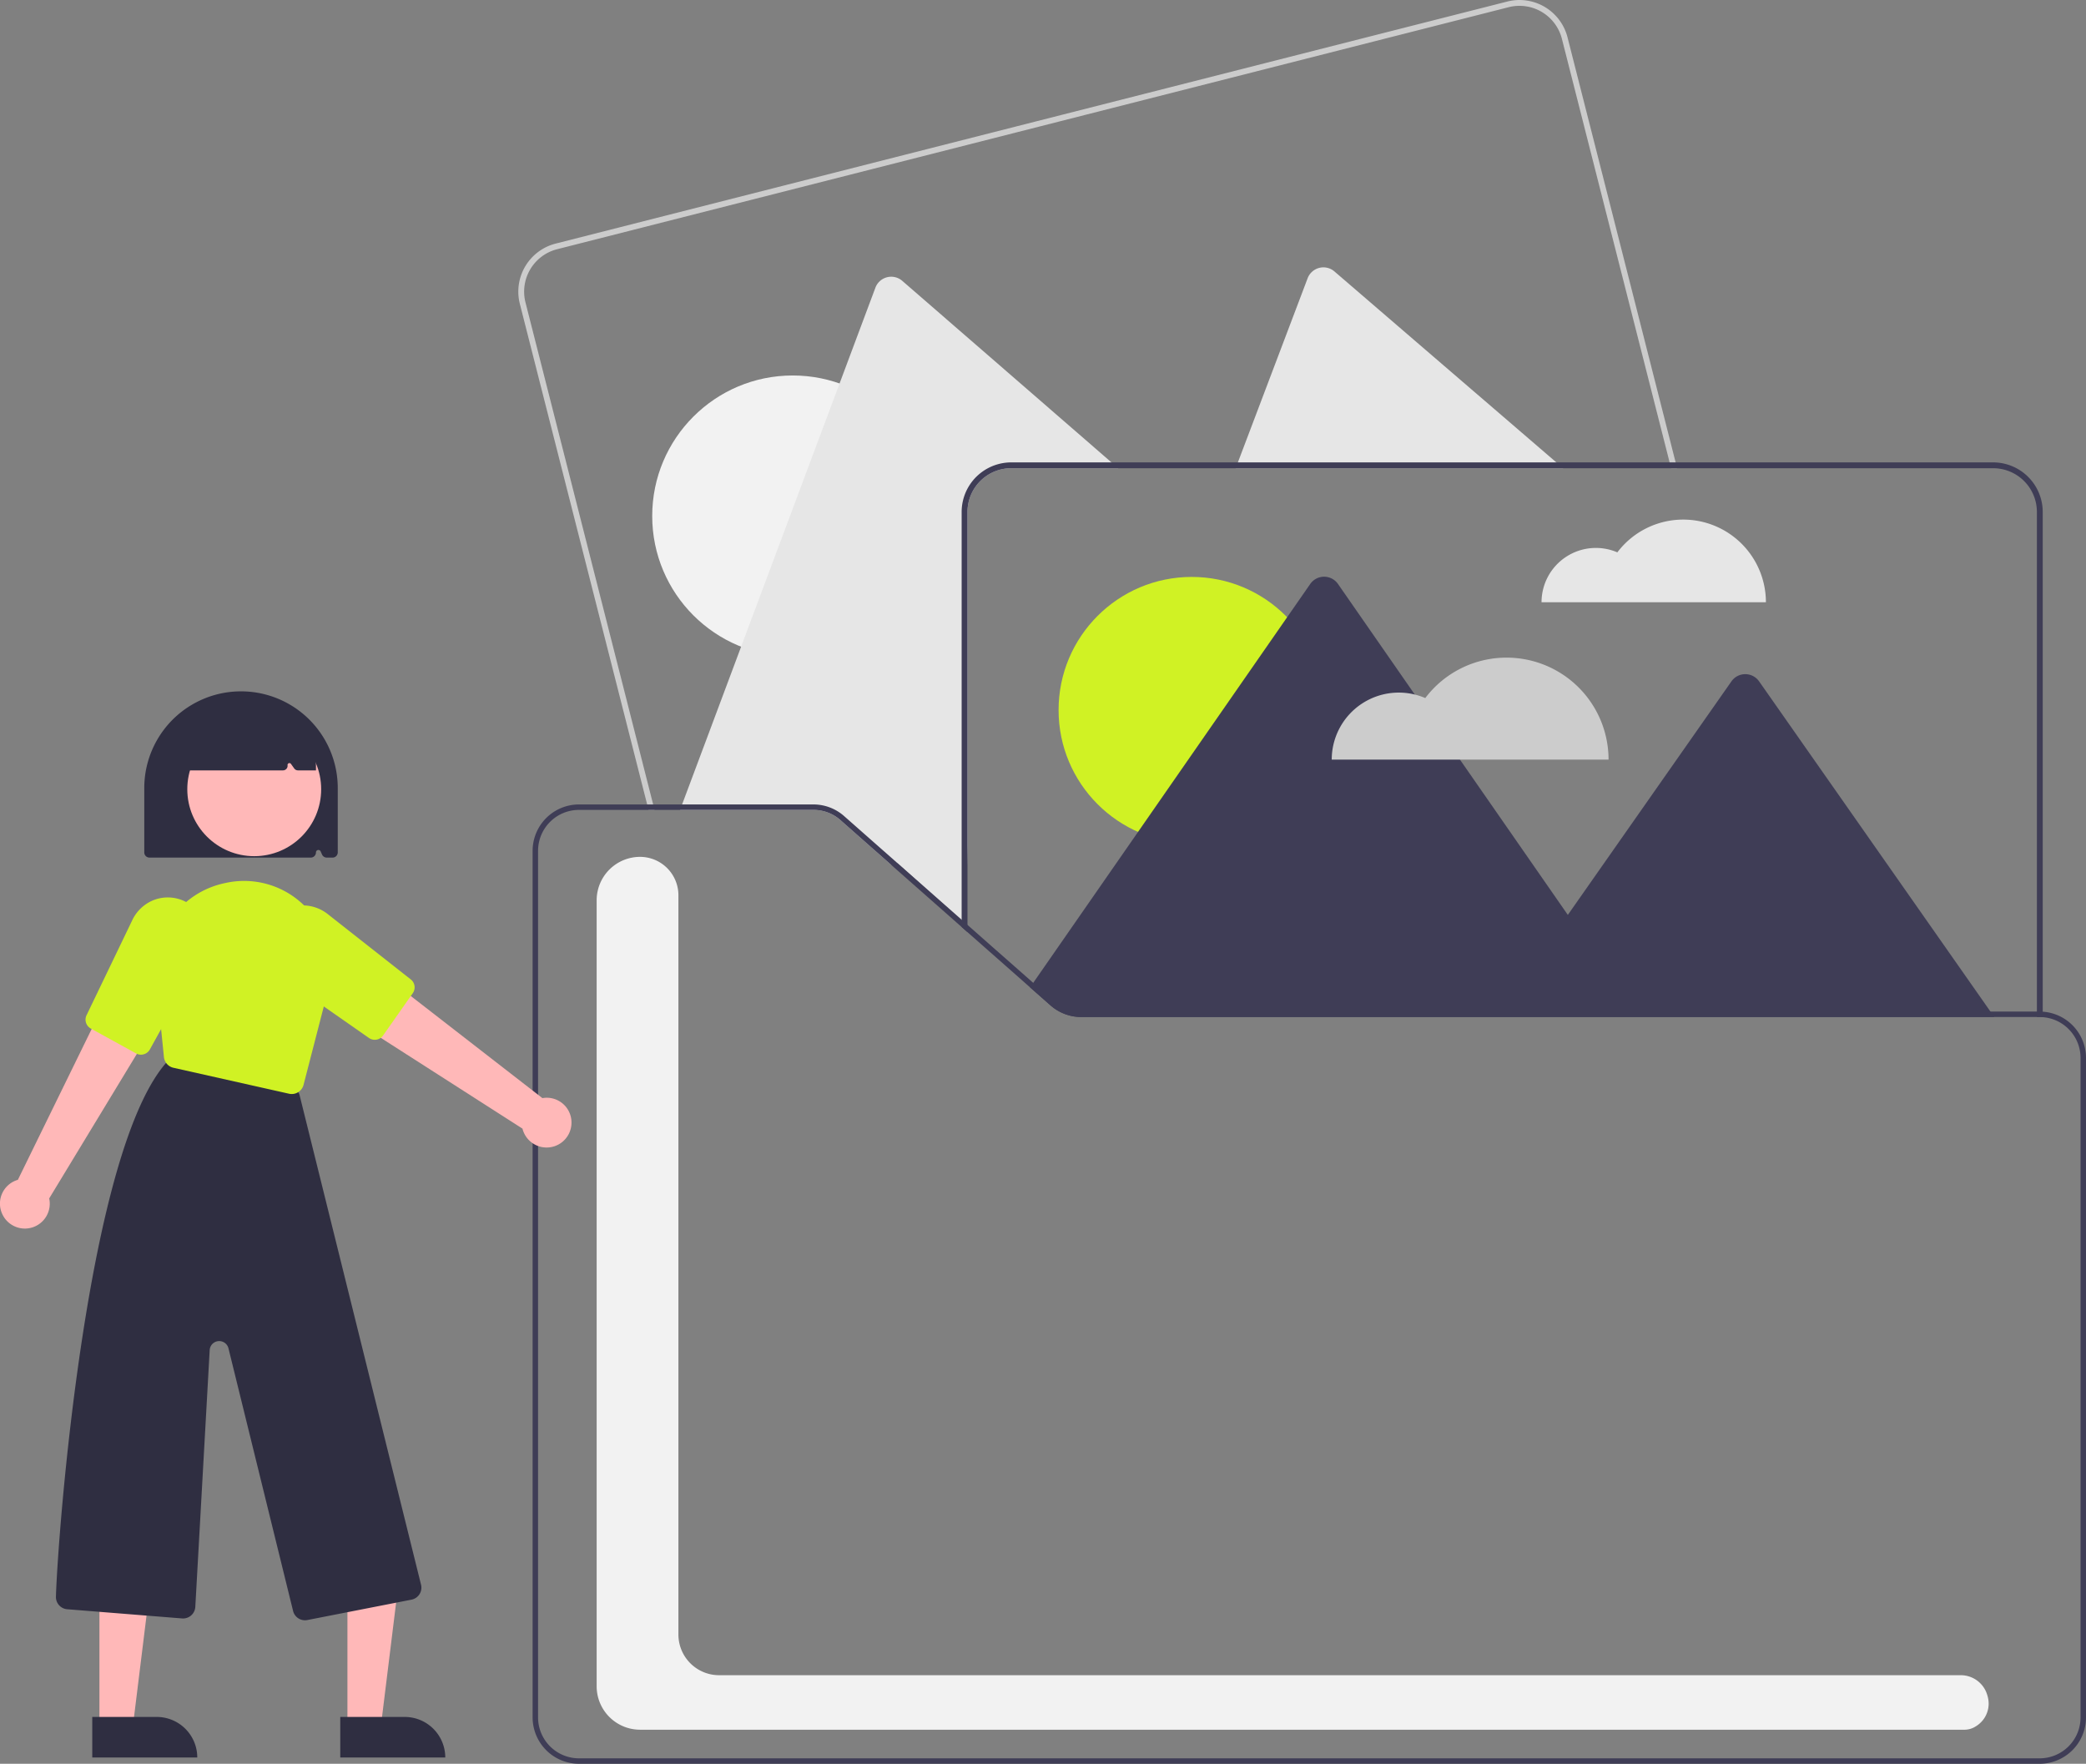 <svg id="f94950b0-87f4-45a2-a374-94695f6208dd" data-name="Layer 1" xmlns="http://www.w3.org/2000/svg" width="765.437" height="647.173" viewBox="0 0 765.437 647.173"><rect x="0" y="0" width="765.437" height="647.173" fill="#808080" stroke="none"/><path d="M832.139,296.076l-13.04-51.28-18.34-72.1-1.04-4.07v-.01l-7.25-28.51a18.192,18.192,0,0,0-22.09-13.13l-48.18,12.25-301.04,76.57a18.192,18.192,0,0,0-13.13,22.09l10.39,40.86,26.4,103.79,9.93,39.05.51,2h2.2l-.51-2-9.49-37.34v-.01l-27.54-108.26-9.82-38.61a16.061,16.061,0,0,1,11.59-19.5l300.41-76.41,48.8-12.41a16.061,16.061,0,0,1,19.5,11.59l7.7,30.26,1.04,4.11,17.82,70.07,12.97,51,.54,2.14h2.22Z" transform="translate(-217.281 -126.414)" fill="#ccc"/><circle cx="290.88" cy="189.329" r="51.557" fill="#f2f2f2"/><path d="M625.119,296.076l2.47,2.14H588.328a16.058,16.058,0,0,0-16.04,16.04V436.616l-.57,28.97-25.09-22.44-2.35.6-18.6-16.41a14.965,14.965,0,0,0-9.92-3.75H466.819l.75-2,9.78-26.13,55.45-148.25,5.7-15.23a6.195,6.195,0,0,1,9.86-2.51l37.31,32.37,21.96,19.06Z" transform="translate(-217.281 -126.414)" fill="#e6e6e6"/><path d="M788.359,296.076l2.48,2.14H670.699l.81-2.14,25.59-67.55a6.194,6.194,0,0,1,9.84-2.51l50.87,43.78,2.93,2.51Z" transform="translate(-217.281 -126.414)" fill="#e6e6e6"/><path d="M834.93,317.066A30.281,30.281,0,0,0,810.75,329.089,19.938,19.938,0,0,0,782.932,347.398h82.331A30.332,30.332,0,0,0,834.93,317.066Z" transform="translate(-217.281 -126.414)" fill="#e6e6e6"/><path d="M948.659,296.076H588.328a18.221,18.221,0,0,0-17.64,13.78v.01a18.134,18.134,0,0,0-.54,4.39v152.3l1.17,1.03.97.86v-154.19a16.058,16.058,0,0,1,16.04-16.04H948.659a16.051,16.051,0,0,1,16.04,16.04v185.33h1.02a10.386,10.386,0,0,1,1.12.05v-185.38A18.207,18.207,0,0,0,948.659,296.076Z" transform="translate(-217.281 -126.414)" fill="#3f3d56"/><circle cx="437.284" cy="260.535" r="48.847" fill="#d0f224"/><path d="M949.058,499.586H614.029a17.148,17.148,0,0,1-11.25-4.25l-7.52-6.63,1.15-1.66,2.08-3,90.3-130.01,9.27-13.35a6.197,6.197,0,0,1,10.18,0l28.18,40.57v.01l16.58,23.87,39.58,56.98,60.03-85.69a6.197,6.197,0,0,1,10.16,0l38.51,54.96,2.21,3.16,44.17,63.04Z" transform="translate(-217.281 -126.414)" fill="#3f3d56"/><path d="M770.101,367.714a37.359,37.359,0,0,0-29.833,14.834,24.598,24.598,0,0,0-34.322,22.589h101.577A37.423,37.423,0,0,0,770.101,367.714Z" transform="translate(-217.281 -126.414)" fill="#ccc"/><path d="M595.189,485.966l-12.44-10.96-.03-.02-.04-.03-.03-.03c-.39-.28-.78-.57-1.16-.87-.1-.07-.19-.14-.28-.21-.05-.04-.09-.07-.14-.11-.02-.01-.03-.03-.05-.04-.28-.22-.57-.45-.85-.68-.14-.1-.27-.21-.41-.32-.38-.31-.76-.63-1.14-.95-.4-.34-.8-.68-1.2-1.03-.01-.01-.03-.02-.04-.03-.08-.07-.15-.14-.23-.2-.38-.34-.76-.68-1.14-1.04-.32-.29-.64-.59-.95-.88-.29-.27-.58-.54-.86-.83l-.06-.06c-.21-.2-.42-.41-.64-.63-.21-.2-.41-.41-.61-.62-.21-.2-.41-.41-.6-.62l-.16-.16-.05-.05-1.93-1.71v2.67l1.17,1.03.97.86,20.55,18.12,1.93,1.71.49.43.46-.67.69-.99Zm298.66,11.62c.03.66.08,1.33.13,2h70.72v-2Zm-298.66-11.62-12.44-10.96-.03-.02-.04-.03-.03-.03c-.39-.28-.78-.57-1.16-.87-.1-.07-.19-.14-.28-.21-.05-.04-.09-.07-.14-.11-.02-.01-.03-.03-.05-.04-.28-.22-.57-.45-.85-.68-.14-.1-.27-.21-.41-.32-.38-.31-.76-.63-1.14-.95-.4-.34-.8-.68-1.2-1.03-.01-.01-.03-.02-.04-.03-.08-.07-.15-.14-.23-.2-.38-.34-.76-.68-1.14-1.04-.32-.29-.64-.59-.95-.88-.29-.27-.58-.54-.86-.83l-.06-.06c-.21-.2-.42-.41-.64-.63-.21-.2-.41-.41-.61-.62-.21-.2-.41-.41-.6-.62l-.16-.16-.05-.05-1.93-1.71v2.67l1.17,1.03.97.86,20.55,18.12,1.93,1.71.49.43.46-.67.69-.99Zm352.47,11.62H893.849c.03.66.08,1.33.13,2h55.08Zm-352.47-11.62-12.44-10.96-.03-.02-.04-.03-.03-.03c-.39-.28-.78-.57-1.16-.87-.1-.07-.19-.14-.28-.21-.05-.04-.09-.07-.14-.11-.02-.01-.03-.03-.05-.04-.28-.22-.57-.45-.85-.68-.14-.1-.27-.21-.41-.32-.38-.31-.76-.63-1.14-.95-.4-.34-.8-.68-1.2-1.03-.01-.01-.03-.02-.04-.03-.08-.07-.15-.14-.23-.2-.38-.34-.76-.68-1.14-1.04-.32-.29-.64-.59-.95-.88-.29-.27-.58-.54-.86-.83l-.06-.06c-.21-.2-.42-.41-.64-.63-.21-.2-.41-.41-.61-.62-.21-.2-.41-.41-.6-.62l-.16-.16-.05-.05-1.93-1.71v2.67l1.17,1.03.97.86,20.55,18.12,1.93,1.71.49.43.46-.67.69-.99Zm-48.56-42.82-19.63-17.31a16.974,16.974,0,0,0-11.24-4.25H456.949l.51,2h58.3a14.965,14.965,0,0,1,9.92,3.75l18.6,16.41,25.87,22.81v-2.67Zm420.21,54.48c-.37-.03-.74-.04-1.12-.04H614.029a14.945,14.945,0,0,1-9.31-3.24c-.21-.16-.41-.33-.61-.51l-6.98-6.16-.72-.63-1.22-1.08-12.44-10.96-.03-.02-.04-.03-.03-.03-8.31-7.34-2.05-1.81-.16-.13-.05-.05-1.93-1.71-23.52-20.74-19.63-17.31a16.974,16.974,0,0,0-11.24-4.25h-86.04a17.024,17.024,0,0,0-17,17v318a17.024,17.024,0,0,0,17,17h536a17.024,17.024,0,0,0,17-17v-242A17.028,17.028,0,0,0,966.839,497.626Zm13.88,258.96a15.018,15.018,0,0,1-15,15h-536a15.018,15.018,0,0,1-15-15v-318a15.018,15.018,0,0,1,15-15h86.04a14.965,14.965,0,0,1,9.92,3.75l18.6,16.41,25.87,22.81,1.17,1.03.97.86,20.55,18.12,1.93,1.71.49.43,7.52,6.63a17.148,17.148,0,0,0,11.25,4.25H965.719a10.386,10.386,0,0,1,1.12.05,15.012,15.012,0,0,1,13.88,14.95Zm-385.53-270.62-12.44-10.96-.03-.02-.04-.03-.03-.03c-.39-.28-.78-.57-1.16-.87-.1-.07-.19-.14-.28-.21-.05-.04-.09-.07-.14-.11-.02-.01-.03-.03-.05-.04-.28-.22-.57-.45-.85-.68-.14-.1-.27-.21-.41-.32-.38-.31-.76-.63-1.14-.95-.4-.34-.8-.68-1.2-1.03-.01-.01-.03-.02-.04-.03-.08-.07-.15-.14-.23-.2-.38-.34-.76-.68-1.14-1.04-.32-.29-.64-.59-.95-.88-.29-.27-.58-.54-.86-.83l-.06-.06c-.21-.2-.42-.41-.64-.63-.21-.2-.41-.41-.61-.62-.21-.2-.41-.41-.6-.62l-.16-.16-.05-.05-1.93-1.71v2.67l1.17,1.03.97.86,20.55,18.12,1.93,1.71.49.43.46-.67.69-.99Zm298.66,11.62c.03.66.08,1.33.13,2h70.72v-2Zm-298.66-11.62-12.44-10.96-.03-.02-.04-.03-.03-.03c-.39-.28-.78-.57-1.16-.87-.1-.07-.19-.14-.28-.21-.05-.04-.09-.07-.14-.11-.02-.01-.03-.03-.05-.04-.28-.22-.57-.45-.85-.68-.14-.1-.27-.21-.41-.32-.38-.31-.76-.63-1.14-.95-.4-.34-.8-.68-1.2-1.03-.01-.01-.03-.02-.04-.03-.08-.07-.15-.14-.23-.2-.38-.34-.76-.68-1.14-1.04-.32-.29-.64-.59-.95-.88-.29-.27-.58-.54-.86-.83l-.06-.06c-.21-.2-.42-.41-.64-.63-.21-.2-.41-.41-.61-.62-.21-.2-.41-.41-.6-.62l-.16-.16-.05-.05-1.93-1.71v2.67l1.17,1.03.97.86,20.55,18.12,1.93,1.71.49.43.46-.67.69-.99Zm0,0-12.44-10.96-.03-.02-.04-.03-.03-.03c-.39-.28-.78-.57-1.16-.87-.1-.07-.19-.14-.28-.21-.05-.04-.09-.07-.14-.11-.02-.01-.03-.03-.05-.04-.28-.22-.57-.45-.85-.68-.14-.1-.27-.21-.41-.32-.38-.31-.76-.63-1.14-.95-.4-.34-.8-.68-1.2-1.03-.01-.01-.03-.02-.04-.03-.08-.07-.15-.14-.23-.2-.38-.34-.76-.68-1.14-1.04-.32-.29-.64-.59-.95-.88-.29-.27-.58-.54-.86-.83l-.06-.06c-.21-.2-.42-.41-.64-.63-.21-.2-.41-.41-.61-.62-.21-.2-.41-.41-.6-.62l-.16-.16-.05-.05-1.93-1.71v2.67l1.17,1.03.97.86,20.55,18.12,1.93,1.71.49.43.46-.67.69-.99Zm352.47,11.62H893.849c.03.66.08,1.33.13,2h55.08Z" transform="translate(-217.281 -126.414)" fill="#3f3d56"/><path d="M270.219,439.186V415.586a35.5,35.5,0,0,1,71,0v23.6a1.903,1.903,0,0,1-1.9,1.9h-2.134a1.902,1.902,0,0,1-1.737-1.129l-.506-1.138a.901.901,0,0,0-1.723.366,1.903,1.903,0,0,1-1.9,1.9H272.119A1.903,1.903,0,0,1,270.219,439.186Z" transform="translate(-217.281 -126.414)" fill="#2f2e41"/><polygon points="127.488 633.487 139.748 633.487 145.58 586.199 127.486 586.2 127.488 633.487" fill="#ffb8b8"/><path d="M342.142,756.397H380.673a0,0,0,0,1,0,0v14.887a0,0,0,0,1,0,0H357.029a14.887,14.887,0,0,1-14.887-14.887v0A0,0,0,0,1,342.142,756.397Z" transform="translate(505.569 1401.251) rotate(179.997)" fill="#2f2e41"/><polygon points="36.488 633.487 48.748 633.487 54.58 586.199 36.486 586.2 36.488 633.487" fill="#ffb8b8"/><path d="M251.142,756.397H289.673a0,0,0,0,1,0,0v14.887a0,0,0,0,1,0,0H266.029a14.887,14.887,0,0,1-14.887-14.887v0a0,0,0,0,1,0,0Z" transform="translate(323.569 1401.256) rotate(179.997)" fill="#2f2e41"/><path d="M324.822,717.503l-23.705-96.351a3.5,3.5,0,0,0-6.893.642l-5.277,94.23a4.5,4.5,0,0,1-4.852,4.232l-42.148-3.371a4.497,4.497,0,0,1-4.14-4.601c.555-20.732,11.167-165.373,41.435-196.99a4.483,4.483,0,0,1,4.174-1.241l40.42,11.001a4.512,4.512,0,0,1,3.428,3.396l44.535,179.51a4.5,4.5,0,0,1-3.526,5.407l-38.218,7.477a4.493,4.493,0,0,1-5.234-3.341Z" transform="translate(-217.281 -126.414)" fill="#2f2e41"/><circle cx="93.288" cy="289.59" r="24.561" fill="#ffb8b8"/><path d="M323.329,527.726l-42.406-9.52a4.494,4.494,0,0,1-3.492-3.939l-2.949-29.226a32.012,32.012,0,0,1,24.89-34.502q.51-.113,1.02-.219h0a31.463,31.463,0,0,1,29.344,9.199,32.003,32.003,0,0,1,7.892,30.263l-8.957,34.678a4.478,4.478,0,0,1-4.34,3.377A4.594,4.594,0,0,1,323.329,527.726Z" transform="translate(-217.281 -126.414)" fill="#d0f224"/><path d="M218.192,572.04a9.078,9.078,0,0,1,5.649-12.722l30.693-62.726,15.833,11.791-35.034,57.763a9.127,9.127,0,0,1-17.142,5.894Z" transform="translate(-217.281 -126.414)" fill="#ffb8b8"/><path d="M426.985,538.28a9.078,9.078,0,0,0-10.673-8.936l-55.172-42.809-9.026,17.557,56.885,36.442a9.127,9.127,0,0,0,17.986-2.254Z" transform="translate(-217.281 -126.414)" fill="#ffb8b8"/><path d="M269.005,513.401a3.705,3.705,0,0,1-1.785-.459L250.599,503.806a3.723,3.723,0,0,1-1.562-4.877l16.742-34.791a14.74,14.74,0,0,1,7.487-7.299,14.337,14.337,0,0,1,14.519,1.991,13.673,13.673,0,0,1,3.747,4.545,14.28,14.28,0,0,1-.163,13.598l-19.099,34.509A3.73,3.73,0,0,1,269.005,513.401Z" transform="translate(-217.281 -126.414)" fill="#d0f224"/><path d="M352.667,507.272l-32.341-22.577a14.28,14.28,0,0,1-6.132-12.138,13.673,13.673,0,0,1,1.364-5.73,14.337,14.337,0,0,1,12.159-8.179,14.74,14.74,0,0,1,9.936,3.257L368.002,485.773a3.723,3.723,0,0,1,.745,5.066l-10.902,15.52a3.727,3.727,0,0,1-5.178.913Z" transform="translate(-217.281 -126.414)" fill="#d0f224"/><path d="M282.219,407.586a25.5,25.5,0,0,1,51,0v1.5h-6.602a1.693,1.693,0,0,1-1.375-.707l-1.199-1.678a.689.689,0,0,0-1.245.485,1.689,1.689,0,0,1-1.677,1.899H282.219Z" transform="translate(-217.281 -126.414)" fill="#2f2e41"/><path d="M938.299,761.086H452.138A15.938,15.938,0,0,1,436.219,745.167V456.736a15.938,15.938,0,0,1,15.919-15.919A14.096,14.096,0,0,1,466.219,454.897v271.27a14.936,14.936,0,0,0,14.919,14.919H936.657a10.125,10.125,0,0,1,9.915,7.587,9.72,9.72,0,0,1-4.307,11.185A7.595,7.595,0,0,1,938.299,761.086Z" transform="translate(-217.281 -126.414)" fill="#f2f2f2"/></svg>